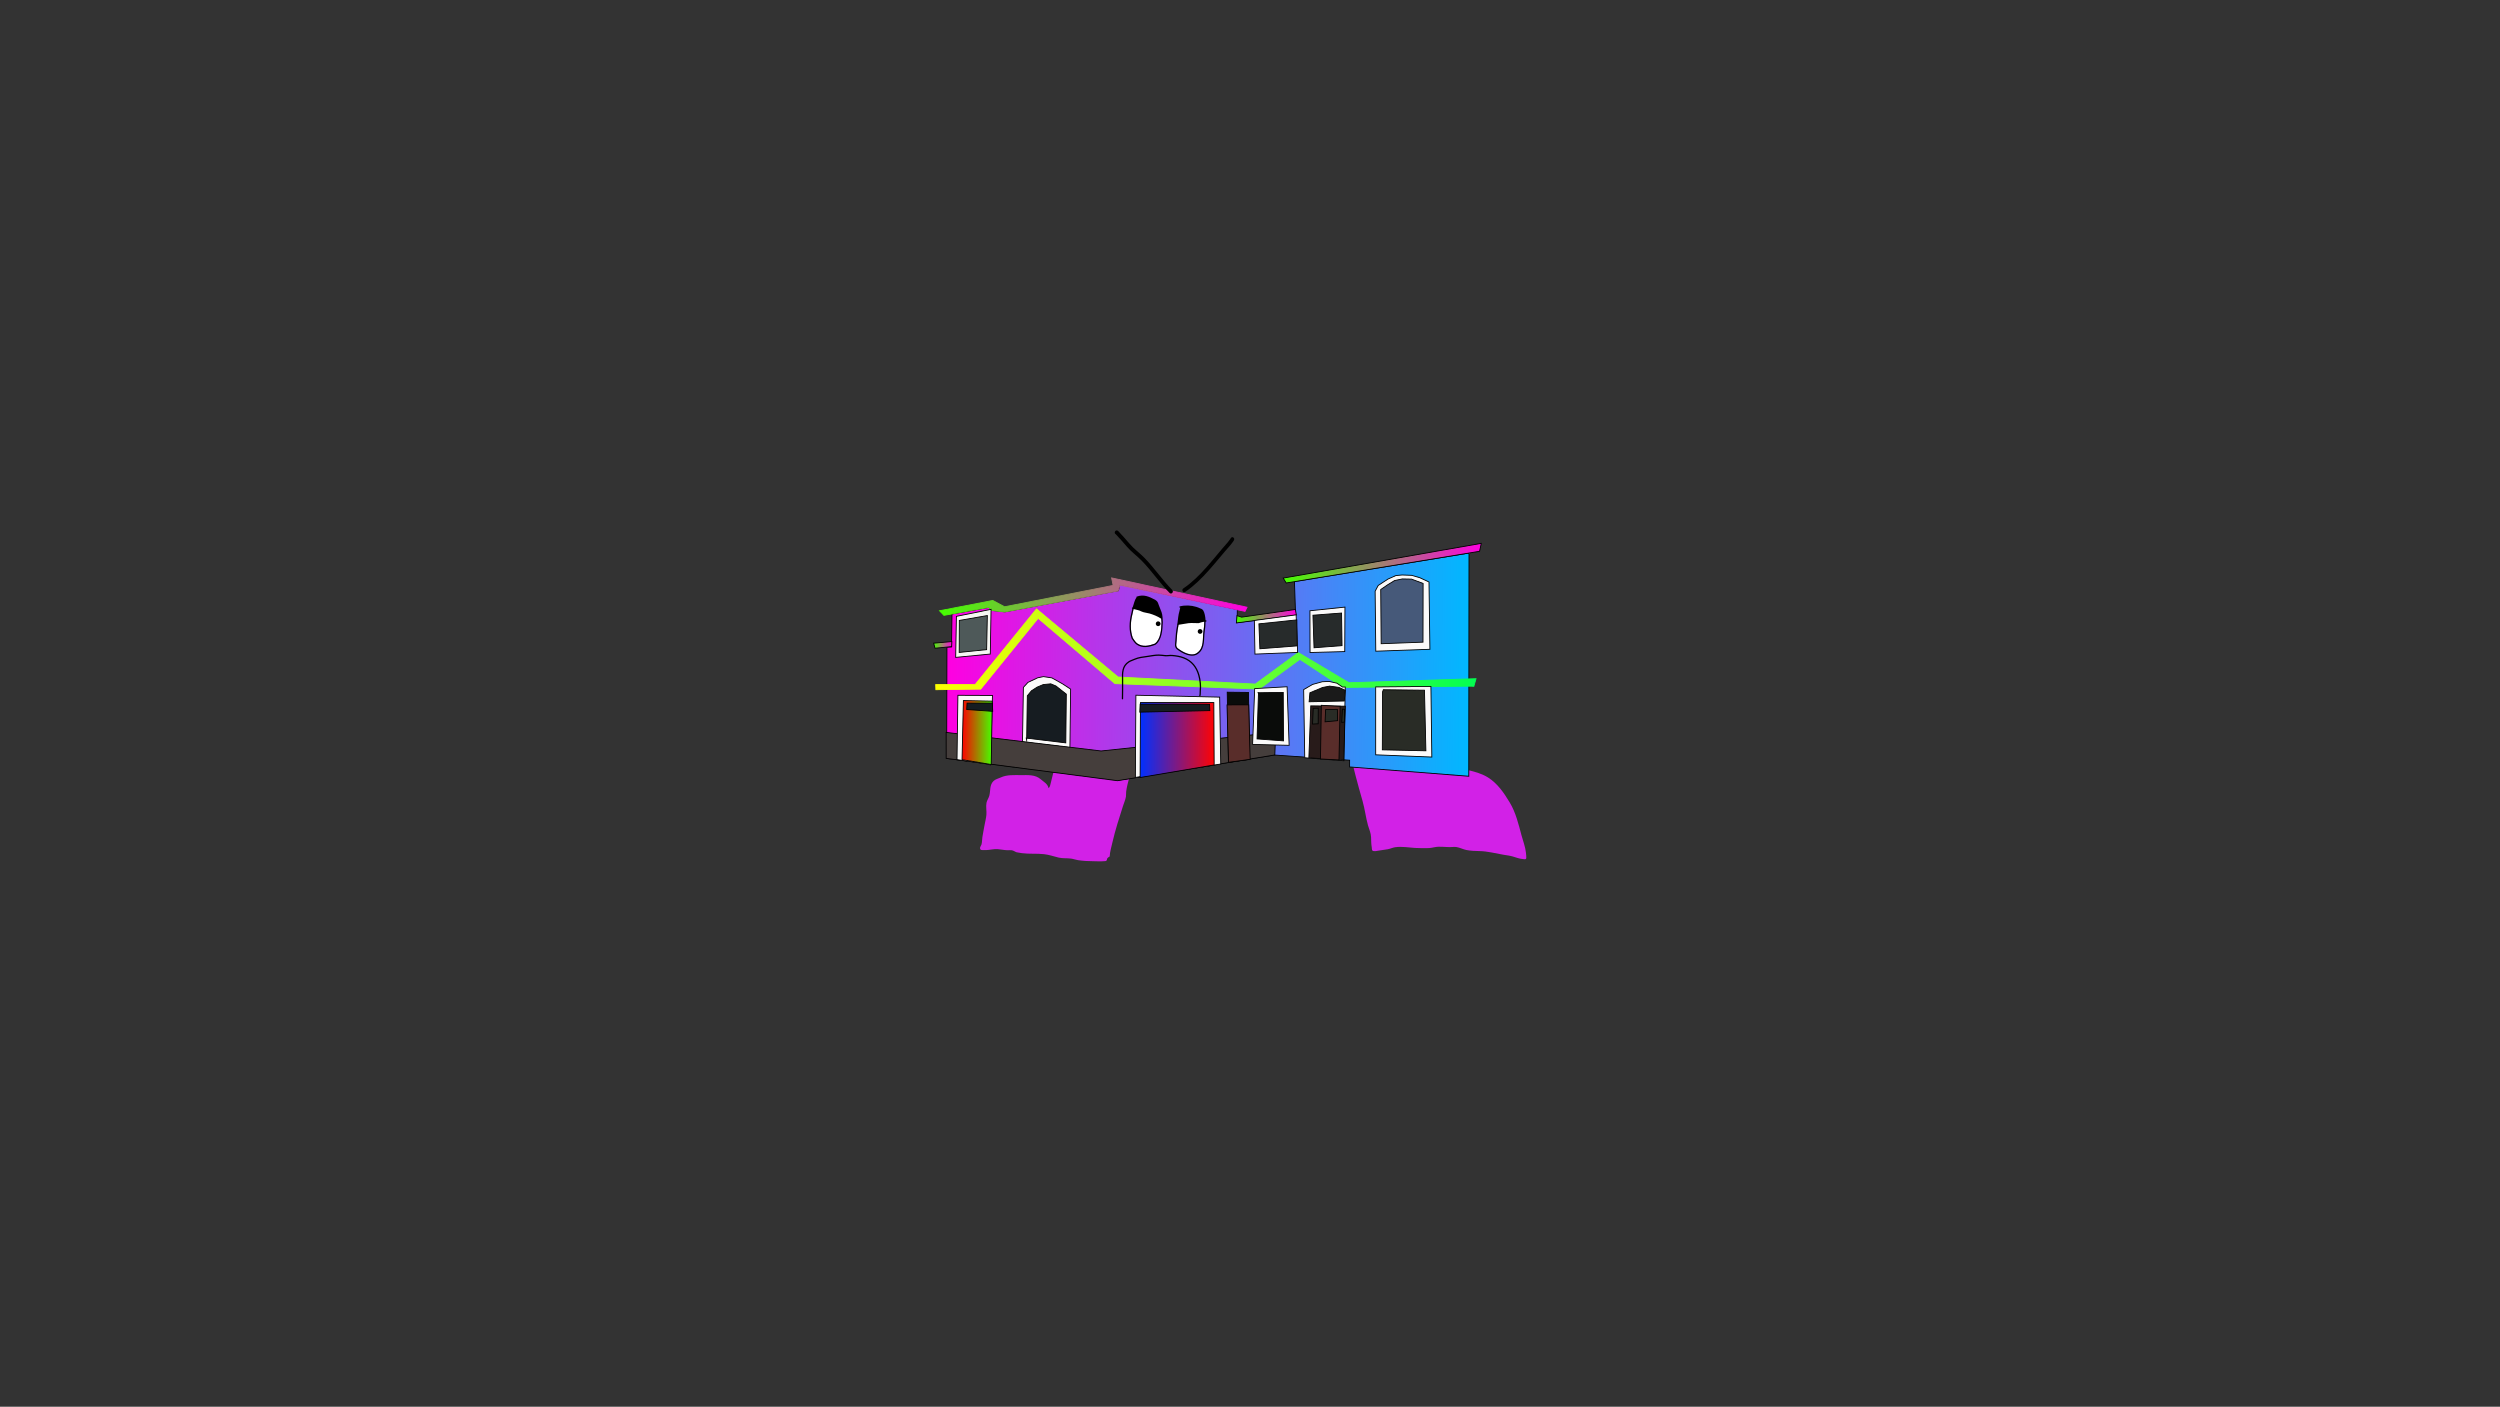 <svg version="1.1" xmlns="http://www.w3.org/2000/svg" xmlns:xlink="http://www.w3.org/1999/xlink" width="2878.25" height="1619.58" viewBox="0,0,2878.25,1619.58"><rect x="0" y="0" width="2878.25" height="1619.58" fill="#333333" stroke="none"/><defs><linearGradient x1="-27.258" y1="135.819" x2="574.198" y2="138.507" gradientUnits="userSpaceOnUse" id="color-1"><stop offset="0" stop-color="#ff00e1"/><stop offset="1" stop-color="#00b8ff"/></linearGradient><linearGradient x1="-42.467" y1="112.619" x2="-21.522" y2="112.712" gradientUnits="userSpaceOnUse" id="color-2"><stop offset="0" stop-color="#45ff00"/><stop offset="1" stop-color="#ff00e1"/></linearGradient><linearGradient x1="-39.936" y1="117.47" x2="582.119" y2="120.251" gradientUnits="userSpaceOnUse" id="color-3"><stop offset="0" stop-color="#feff00"/><stop offset="1" stop-color="#03ff51"/></linearGradient><linearGradient x1="-39.936" y1="117.47" x2="582.119" y2="120.251" gradientUnits="userSpaceOnUse" id="color-4"><stop offset="0" stop-color="#feff00"/><stop offset="1" stop-color="#03ff51"/></linearGradient><linearGradient x1="-35.616" y1="56.634" x2="318.379" y2="58.216" gradientUnits="userSpaceOnUse" id="color-5"><stop offset="0" stop-color="#45ff00"/><stop offset="1" stop-color="#ff00e1"/></linearGradient><linearGradient x1="-35.616" y1="56.634" x2="318.379" y2="58.216" gradientUnits="userSpaceOnUse" id="color-6"><stop offset="0" stop-color="#45ff00"/><stop offset="1" stop-color="#ff00e1"/></linearGradient><linearGradient x1="306.095" y1="79.458" x2="375.09" y2="79.767" gradientUnits="userSpaceOnUse" id="color-7"><stop offset="0" stop-color="#45ff00"/><stop offset="1" stop-color="#ff00e1"/></linearGradient><linearGradient x1="360.053" y1="18.052" x2="587.939" y2="19.07" gradientUnits="userSpaceOnUse" id="color-8"><stop offset="0" stop-color="#45ff00"/><stop offset="1" stop-color="#ff00e1"/></linearGradient><linearGradient x1="-9.626" y1="213.488" x2="24.871" y2="213.642" gradientUnits="userSpaceOnUse" id="color-9"><stop offset="0" stop-color="#ff0000"/><stop offset="1" stop-color="#45ff00"/></linearGradient><linearGradient x1="195.432" y1="222.017" x2="280.62" y2="222.398" gradientUnits="userSpaceOnUse" id="color-10"><stop offset="0" stop-color="#0030ff"/><stop offset="1" stop-color="#ff0303"/></linearGradient></defs><g transform="translate(1117.373,629.809)"><g data-paper-data="{&quot;isPaintingLayer&quot;:true}" fill-rule="nonzero" stroke-linejoin="miter" stroke-miterlimit="10" stroke-dasharray="" stroke-dashoffset="0" style="mix-blend-mode: normal"><path d="M-1117.373,989.77v-1619.58h2878.25v1619.58z" fill="none" stroke="#000000" stroke-width="0" stroke-linecap="butt"/><path d="M-1117.373,989.77v-1619.58h2878.25v1619.58z" fill="none" stroke="#000000" stroke-width="0" stroke-linecap="butt"/><path d="M490.053,168.742c2.806,-0.704 5.61,-1.407 8.407,-2.145c1.399,-0.369 3.009,-0.254 4.32,-0.795c-0.268,-1.767 -0.535,-3.534 -0.803,-5.301c0,0 -0.217,-1.433 1.216,-1.65c1.433,-0.217 1.65,1.216 1.65,1.216c0.128,0.846 0.256,1.693 0.385,2.539c0.168,-0.068 0.352,-0.106 0.544,-0.106c0.651,0 1.202,0.429 1.385,1.02l0.88,2.625c1.832,3.342 3.655,6.689 5.48,10.035c3.962,7.266 5.91,15.845 8.454,23.672c1.089,3.351 0.476,7.206 1.192,10.556c0.788,3.687 4.031,5.795 5.669,8.92c1.722,3.285 2.983,7.125 4.677,10.518c2.716,7.275 5.475,13.949 9.215,20.746c0.971,1.764 1.971,5.311 3.921,6.314c1.663,0.855 5.247,-2.094 6.68,-2.397c6.461,-1.368 14.486,0.549 20.56,2.532c7.712,1.989 15.091,4.012 21.931,8.294c10.911,6.831 18.389,17.852 24.897,28.655c7.085,11.761 10.157,25.004 13.685,38.168c1.746,6.513 4.388,13.145 5.05,19.853c0.101,1.048 0.735,6.34 0.154,6.918c-0.983,0.979 -2.772,0.327 -4.156,0.23c-3.597,-0.253 -7.681,-1.882 -11.149,-2.873c-3.69,-1.054 -6.978,-1.389 -10.717,-2.013c-9.577,-1.597 -18.261,-4.108 -28.089,-4.237c-4.909,-0.065 -9.845,-0.277 -14.68,-1.245c-3.745,-0.75 -7.324,-2.684 -11.042,-3.334c-2.492,-0.436 -5.561,0.019 -8.09,0.019c-5.347,0 -11.873,-1.014 -17.104,0.055c-3.162,0.646 -5.416,1.104 -8.771,1.104c-4.662,-0 -9.404,0.098 -14.057,-0.202c-7.448,-0.48 -15.262,-1.873 -22.745,-0.839c-2.803,0.387 -5.527,1.718 -8.306,2.268c-4.788,0.948 -9.694,1.308 -14.502,2.248c-1.142,-0.189 -2.612,0.258 -3.425,-0.566c-0.896,-0.907 -0.595,-2.481 -0.824,-3.736c-0.716,-3.923 -0.687,-7.73 -0.804,-11.689c-0.149,-5.04 -2.205,-8.839 -3.525,-13.585c-2.584,-9.291 -3.652,-18.943 -6.312,-28.253c-5.564,-19.473 -10.934,-39.066 -15.096,-58.896c-2.371,-11.298 -5.709,-22.827 -6.325,-34.39c-0.47,-8.819 0.684,-17.497 1.696,-26.23c0.201,-1.736 0.1,-8.185 1.14,-9.379c2.503,-2.871 6.684,-0.422 9.61,-0.267c4.128,0.218 8.171,1.006 12.21,1.837c1.076,-0.819 2.747,0.496 4.089,0.822c0.108,0.026 0.215,0.052 0.323,0.078c1.169,0.23 2.341,0.447 3.516,0.639c4.271,0.699 8.567,0.99 12.794,1.871c3.18,0.421 6.342,0.949 9.319,1.819c1.828,-0.499 3.652,-0.988 5.473,-1.445zM502.002,168.661c-2.79,0.794 -5.619,1.481 -8.432,2.187c-1.393,0.35 -2.791,0.718 -4.191,1.096c2.956,1.261 5.77,2.682 8.823,3.637c0.424,-0.516 1.152,-0.516 1.152,-0.516l0.121,0.074c0.825,-0.267 3.383,-1.346 4.626,-0.624c-0.307,-2.029 -0.615,-4.058 -0.922,-6.086c-0.401,0.064 -0.802,0.125 -1.177,0.232z" data-paper-data="{&quot;index&quot;:null}" fill="#d221e7" stroke="none" stroke-width="1" stroke-linecap="butt"/><path d="M119.003,175.812c1.288,0.664 0.624,1.952 0.624,1.952l-0.623,1.209c4.439,-0.816 8.829,-4.582 12.915,-6.22c4.725,-1.894 9.16,-1.99 13.988,-2.875c2.936,-0.539 4.844,-2.805 7.571,-3.733c3.782,-1.287 8.418,-1.073 12.235,-0.303c6.349,1.317 13.38,0.536 19.86,0.536c3.218,0 7.049,0.604 10.201,0.019c3.055,-0.567 5.533,-1.286 8.753,-1.162c1.285,0.049 2.856,-0.501 3.845,0.321c0.986,0.82 0.718,2.463 1.006,3.713c1.059,4.595 1.979,9.501 1.988,14.208c0,3.78 0.545,8.06 -0.014,11.793c-0.601,4.017 -3.787,6.967 -5.455,10.586c-1.143,2.482 -2.524,5.257 -3.425,7.833c-0.361,1.033 -0.998,4.832 -1.383,5.73c-0.76,1.772 -2.404,3.074 -3.151,4.852c-0.743,1.77 -0.549,3.835 -1.247,5.623c-1.38,3.534 -3.648,6.83 -5.108,10.401c-3.262,7.979 -6.395,16.059 -8.617,24.403c-1.436,5.39 -3.049,11.254 -3.778,16.781c-0.152,1.154 -0.062,4.792 -0.248,5.852c-0.657,3.746 -2.392,7.61 -3.54,11.239c-4.326,13.683 -8.735,27.102 -11.943,41.074c-1.26,5.485 -2.944,11.042 -3.268,16.658c-0.848,0.604 -1.903,0.993 -2.545,1.813c-0.658,0.842 -0.367,2.302 -1.199,2.974c-0.856,0.691 -2.148,0.504 -3.242,0.613c-3.804,0.376 -7.856,0.003 -11.68,0.003c-5.744,-0.001 -11.869,-0.318 -17.557,-1.172c-2.844,-0.427 -5.608,-1.508 -8.459,-1.877c-4.799,-0.621 -9.499,-0.002 -14.242,-1.175c-5.412,-1.353 -11.154,-3.289 -16.703,-3.9c-8.433,-0.927 -16.973,-0.027 -25.477,-1.157c-0.156,-0.021 -5.857,-0.973 -5.933,-0.995c-1.823,-0.532 -3.378,-1.847 -5.233,-2.252c-1.799,-0.393 -3.682,-0.07 -5.523,-0.118c-3.77,-0.101 -7.364,-0.99 -11.104,-1.269c-4.443,-0.331 -8.684,0.95 -13.102,1.083c-0.778,0.023 -5.855,0.196 -6.358,-0.336c-2.125,-2.254 0.246,-4.253 0.789,-6.089c0.766,-2.588 0.625,-5.753 1.033,-8.426c0.73,-4.781 1.72,-9.539 2.579,-14.299c0.67,-3.713 1.686,-7.533 2.042,-11.287c0.427,-4.513 -0.749,-9.508 0.107,-13.95c0.545,-2.829 2.51,-5.392 3.252,-8.172c1.592,-5.961 0.039,-12.271 4.94,-17.007c2.151,-2.079 5.568,-2.76 8.201,-4.013c7.181,-3.366 15.526,-2.702 23.284,-2.702c7.981,0 16.382,-0.769 22.71,4.726c3.615,3.139 8.086,5.23 9.075,10.317c1.663,-1.463 1.905,-3.349 2.417,-5.436c0.921,-3.753 1.853,-7.503 2.78,-11.254c3.2,-12.954 6.236,-25.945 9.136,-38.969c0.674,-2.697 1.701,-5.549 2.084,-8.301c0.799,-5.74 0.417,-11.822 2.208,-17.456c0.578,-1.819 1.972,-3.322 2.475,-5.163c0.241,-0.884 0.093,-5.45 0.287,-5.876c0.446,-0.982 1.736,-1.317 2.415,-2.155c1.153,-1.424 1.688,-3.254 2.527,-4.883l0.879,-1.705c0,0 0.664,-1.288 1.952,-0.624z" data-paper-data="{&quot;index&quot;:null}" fill="#d221e7" stroke="none" stroke-width="1" stroke-linecap="butt"/><g><path d="M374.634,187.16l0.639,-4.444l6.354,-45.576c0,0 11.805,-5.25 17.755,-4.802c5.713,0.431 17.26,7.441 17.26,7.441l-7.952,54.43l-33.454,-6.662l-1.485,0.324z" data-paper-data="{&quot;index&quot;:null}" fill="none" stroke="#000000" stroke-width="0" stroke-linecap="round"/><path d="M21.128,69.481l3.846,3.583l14.552,1.551l130.766,-24.373l1.517,-7.124l135.356,28.831l-0.291,15.152l67.338,-9.207l-1.281,-38.213l200.963,-32.797l-0.257,257.004l-137.219,-10.715l0.035,-7.725l-87.028,-6.034l-178.547,28.913l-198.362,-24.953l0.319,-128.222l5.281,-0.152l0.521,-37.84z" fill="url(#color-1)" stroke="#000000" stroke-width="1" stroke-linecap="round"/><path d="M-21.707,114.647l-19.193,1.85l-1.558,-5.815l20.954,-1.842z" fill="url(#color-2)" stroke="#000000" stroke-width="1" stroke-linecap="round"/><path d="M-40.119,158.348l45.411,0.027l70.662,-87.162l93.903,78.437l158.022,8.099l49.445,-36.213l58.281,34.671l146.374,-4.626l-2.503,8.789l-2.991,-0.189l-148.164,1.45l-49.182,-32.386l-46.796,34.289l-166.082,-6.287l-88.417,-75.244l-66.149,81.594l-51.574,0.65z" fill="url(#color-3)" stroke="url(#color-4)" stroke-width="1" stroke-linecap="round"/><path d="M21.178,69.384l-51.789,9.273l-5.081,-5.303l61.305,-11.871l13.52,7.277l125.034,-24.611l-1.722,-8.632l155.883,33.787l-2.309,4.742l-144.15,-30.214l-1.966,6.68l-130.797,24.233l-15.481,-1.829z" fill="url(#color-5)" stroke="url(#color-6)" stroke-width="1" stroke-linecap="round"/><path d="M306.802,78.933l5.272,1.784l61.996,-8.875l1.027,6.517l-69.037,9.02z" fill="url(#color-7)" stroke="#000000" stroke-width="1" stroke-linecap="round"/><path d="M359.974,35.74l228.069,-39.991l-1.977,9.144l-222.641,36.495z" fill="url(#color-8)" stroke="#000000" stroke-width="1" stroke-linecap="round"/><path d="M466.569,119.91l-0.747,-69.044l3.55,-6.673l11.298,-7.342l8.994,-4.008l7.219,-0.672l10.911,0.401l9.317,2.682l10.714,4.976l1.062,77.494z" fill="#fbfafa" stroke="#000000" stroke-width="1" stroke-linecap="round"/><path d="M472.768,111.313l-0.513,-62.398l7.945,-5.421l7.942,-4.893l8.985,-1.896l10.56,0.223l13.355,4.988l-0.126,67.588z" fill="#465979" stroke="#000000" stroke-width="1" stroke-linecap="round"/><path d="M430.837,120.366l-39.959,1.053l-0.137,-48.052l40.325,-4.22z" fill="#fbfafa" stroke="#000000" stroke-width="1" stroke-linecap="round"/><path d="M427.699,113.488l-32.221,2.496l-1.24,-37.496l32.925,-2.493z" fill="#272b2b" stroke="#000000" stroke-width="1" stroke-linecap="round"/><path d="M376.577,121.356l-49.116,1.893l-0.707,-38.726l48.08,-6.474z" fill="#fbfafa" stroke="#000000" stroke-width="1" stroke-linecap="round"/><path d="M376.082,113.785l-42.962,3.328l-1.104,-28.695l43.671,-4.557z" fill="#272b2b" stroke="#000000" stroke-width="1" stroke-linecap="round"/><path d="M59.882,221.235l0.971,-59.663l5.306,-5.785l11.112,-5.231l6.695,-1.378l9.674,1.451l11.763,6.565l9.828,6.38l-0.829,67.409l-54.887,-6.406z" fill="#fbfafa" stroke="#000000" stroke-width="1" stroke-linecap="round"/><path d="M64.63,222.312l0.756,-51.04l4.778,-5.787l6.531,-4.195l7.054,-2.961l8.628,-0.842l5.973,2.491l11.927,9.382l-0.603,56.101l-45.562,-5.484z" fill="#161c21" stroke="#000000" stroke-width="1" stroke-linecap="round"/><path d="M-28.088,213.405l178.424,21.391l200.969,-21.455l-0.996,26.045l-181.204,29.64l-197.169,-25.699z" fill="#453e3c" stroke="#000000" stroke-width="1" stroke-linecap="round"/><path d="M22.945,250.816l-4.219,-1.119l-34.3,-4.906l1.035,-74.096l39.778,0.178z" fill="#fbfafa" stroke="#000000" stroke-width="1" stroke-linecap="round"/><path d="M23.827,250.38l-33.593,-5.606l1.536,-68.021l33.263,0.677z" fill="url(#color-9)" stroke="#000000" stroke-width="1" stroke-linecap="round"/><path d="M25.509,189.135l-29.913,-2.07l0.385,-7.391l29.218,-0.045z" fill="#161c21" stroke="#000000" stroke-width="1" stroke-linecap="round"/><path d="M189.783,265.246l0.599,-94.647l96.444,2.191l1.24,77.01z" fill="#fbfafa" stroke="#000000" stroke-width="1" stroke-linecap="round"/><path d="M195.239,265.359l0.386,-86.332l84.485,0.026l0.383,71.814z" fill="url(#color-10)" stroke="#000000" stroke-width="1" stroke-linecap="round"/><path d="M275.492,188.316l-80.621,1.752l0.393,-9.151l79.908,0.181z" fill="#161c21" stroke="#000000" stroke-width="1" stroke-linecap="round"/><path d="M321.401,244.317l-24.481,3.411l-1.4,-80.619l24.464,0.285z" fill="#0a0c0a" stroke="#000000" stroke-width="1" stroke-linecap="round"/><path d="M321.928,244.408l-24.833,3.409l-1.817,-66.1l24.994,-0.064z" fill="#592d2a" stroke="#000000" stroke-width="1" stroke-linecap="round"/><path d="M327.133,162.982l37.324,-2.121l2.339,67.423l-42.062,-1.068z" fill="#fbfafa" stroke="#000000" stroke-width="1" stroke-linecap="round"/><path d="M330.455,167.749l29.572,-0.396l0.279,55.797l-30.44,-2.248l1.646,-53.324z" fill="#0a0c0a" stroke="#000000" stroke-width="1" stroke-linecap="round"/><path d="M384.772,242.62l-1.233,-78.506l10.235,-5.939l11.279,-3.118l7.746,-0.317l8.968,1.976l6.493,4.429l3.168,0.014l-1.611,84.874z" fill="#fbfafa" stroke="#000000" stroke-width="1" stroke-linecap="round"/><path d="M389.524,242.686l2.204,-59.834l39.777,0.354l-1.862,62.124z" fill="#281b1a" stroke="#000000" stroke-width="1" stroke-linecap="round"/><path d="M402.895,243.977l0.98,-61.776l21.644,1.153l-1.332,61.774z" fill="#592d2a" stroke="#000000" stroke-width="1" stroke-linecap="round"/><path d="M400.34,185.53l-0.08,17.953l-6.514,0.323l0.785,-18.126z" fill="#292c26" stroke="#000000" stroke-width="1" stroke-linecap="round"/><path d="M408.782,187.152l13.554,-0.291l0.294,13.026l-14.439,1.344z" fill="#292c26" stroke="#000000" stroke-width="1" stroke-linecap="round"/><path d="M430.367,201.506l-2.994,0.339l0.772,-15.134l2.463,0.187z" fill="#292c26" stroke="#000000" stroke-width="1" stroke-linecap="round"/><path d="M430.299,177.26l-40.486,0.875l0.926,-10.381l14.636,-6.095l8.103,-1.548l10.554,1.455l7.377,3.377z" fill="#1a1a1a" stroke="#000000" stroke-width="1" stroke-linecap="round"/><path d="M530.041,160.456l1.045,81.322l-64.629,-2.577l-0.003,-78.149z" fill="#fbfafa" stroke="#000000" stroke-width="1" stroke-linecap="round"/><path d="M475.284,164.26l47.344,0.564l1.624,69.752l-50.158,-1.104l0.299,-66.839z" fill="#292c26" stroke="#000000" stroke-width="1" stroke-linecap="round"/><path d="M23.621,71.707l-0.866,51.485l-39.852,3.848l0.847,-47.247z" fill="#f6f7f3" stroke="#000000" stroke-width="1" stroke-linecap="round"/><path d="M-12.881,84.469l32.232,-5.577l-0.811,39.196l-31.586,3.249z" fill="#4e5959" stroke="#000000" stroke-width="1" stroke-linecap="round"/><path d="M167.159,-14.782c-0.33,-0.181 -1.744,-1.087 -0.895,-2.955c0.957,-2.106 2.875,-1.222 2.875,-1.222l0.87,0.552c4.506,4.706 8.776,9.536 13.013,14.519c5.2,6.127 11.704,10.685 17.282,16.392c11.358,11.619 20.557,25.432 32.006,36.999c0,0 1.504,1.519 -0.024,3.224c-1.528,1.705 -3.032,0.186 -3.032,0.186c-11.461,-11.579 -20.668,-25.408 -32.04,-37.033c-5.643,-5.768 -12.182,-10.394 -17.454,-16.582c-4.107,-4.829 -8.244,-9.513 -12.603,-14.079z" data-paper-data="{&quot;index&quot;:null}" fill="#000000" stroke="none" stroke-width="1" stroke-linecap="butt"/><path d="M302.684,-10.911c1.726,1.348 0.509,3.228 0.509,3.228l-1.119,1.715c-0.917,1.201 -1.834,2.402 -2.751,3.603c-16.602,18.595 -31.699,40.221 -52.16,53.997c0,0 -1.794,1.205 -2.909,-0.769c-1.116,-1.974 0.678,-3.179 0.678,-3.179c20.119,-13.494 34.927,-34.925 51.248,-53.167c0.881,-1.156 1.763,-2.312 2.644,-3.468l0.918,-1.429c0,0 1.217,-1.879 2.944,-0.531z" data-paper-data="{&quot;index&quot;:null}" fill="#000000" stroke="none" stroke-width="1" stroke-linecap="butt"/><path d="M211.778,61.971c2.963,1.901 3.263,4.009 4.467,7.251c2.184,5.878 3.347,11.137 3.668,17.423c-0.321,8.04 -0.795,19.581 -7.831,24.641c-6.652,2.442 -13.753,4.121 -20.075,-0.205c-2.068,-1.415 -3.704,-4.265 -5.174,-6.28c-3.227,-8.781 -2.705,-18.75 -0.433,-27.685c0.882,-4.585 2.049,-8.929 3.558,-13.342c0.838,-2.451 1.438,-4.673 3.946,-5.604l0.621,-0.355c0,0 0.146,-0.086 0.257,-0.246c6.138,-1.232 11.399,1.415 16.994,4.401z" data-paper-data="{&quot;noHover&quot;:false,&quot;origItem&quot;:[&quot;Path&quot;,{&quot;applyMatrix&quot;:true,&quot;segments&quot;:[[[463.02145,118.92474],[11.94148,-3.76279],[-0.18782,0.34138]],[462.56327,119.46889],[[461.40637,120.30632],[0,0],[-4.78797,2.38894]],[[454.7767,132.28436],[1.14195,-5.05316],[-2.05618,9.09862]],[[450.59007,159.5336],[0.77318,-9.30587],[-2.60543,18.25199]],[[457.33707,214.37126],[-8.29546,-16.77166],[3.35404,3.69263]],[[468.94246,225.73925],[-4.41495,-2.37184],[13.49664,7.25079]],[[508.8316,221.85864],[-12.70549,6.27955],[12.90926,-11.56875]],[[519.07651,171.27858],[1.08192,16.05697],[-1.9841,-12.43181]],[[508.09898,137.49402],[5.59959,11.22069],[-3.08854,-6.18895]],[[497.69355,124.0439],[6.29819,3.14621],[-11.7641,-4.74133]]],&quot;closed&quot;:true}]}" fill="#ffffff" stroke="none" stroke-width="0.5" stroke-linecap="butt"/><path d="M263.998,72.061c2.955,0.632 3.567,3.314 4.221,5.94c1.518,6.097 0.908,12.622 -0.001,18.751c-1.217,8.21 0.737,18.665 -6.476,24.419c-6.592,6.185 -17.857,-0.401 -23.392,-4.717c-2.419,-2.422 -1.304,-5.065 -1.148,-8.205c0.286,-5.767 0.873,-11.52 1.977,-17.183c1.074,-5.52 1.067,-11.536 2.751,-16.886c0.269,-0.855 0.635,-4.505 1.484,-4.901c0.013,-0.006 0.025,-0.012 0.038,-0.017c0.375,-0.067 0.754,-0.129 1.133,-0.182c0.269,-0.012 0.54,-0.026 0.796,-0.088l0.141,-0.031c6.247,-0.697 12.963,0.418 18.476,3.1z" data-paper-data="{&quot;noHover&quot;:false,&quot;origItem&quot;:[&quot;Path&quot;,{&quot;applyMatrix&quot;:true,&quot;segments&quot;:[[[566.35295,130.72043],[12.27227,-2.72292],[0,0]],[[566.08002,130.81116],[0,0],[-0.49701,0.17916]],[[564.51821,131.15611],[0.53239,-0.0809],[-0.7424,0.18804]],[[562.30763,131.75969],[0.73107,-0.21435],[-0.02414,0.0137]],[[562.23565,131.80185],[0.02385,-0.01442],[-1.60395,0.96966]],[[560.34435,141.85964],[0.35189,-1.75725],[-2.20257,10.99907]],[[558.52911,175.96742],[0.95361,-11.20702],[-0.98546,11.49706]],[[558.25012,210.46726],[-0.66539,-11.52947],[0.36236,6.27868]],[[562.26585,226.51965],[-5.32806,-4.29887],[11.93061,7.39711]],[[609.69817,230.88926],[-11.78467,13.70908],[13.11047,-12.98617]],[[617.29234,181.04419],[-0.66268,16.58674],[0.49649,-12.38105]],[[613.32811,143.83386],[4.32361,11.79936],[-1.86229,-5.08228]],[[603.68782,132.93587],[6.0106,0.62561],[-11.53671,-4.15555]]],&quot;closed&quot;:true}]}" fill="#ffffff" stroke="none" stroke-width="0.5" stroke-linecap="butt"/><path d="M213.283,88.017c0.162,-1.51 1.518,-2.603 3.028,-2.44c1.51,0.162 2.603,1.518 2.44,3.028c-0.162,1.51 -1.518,2.603 -3.028,2.44c-1.51,-0.162 -2.603,-1.518 -2.44,-3.028z" fill="#000000" stroke="none" stroke-width="0.5" stroke-linecap="butt"/><path d="M261.565,96.89c0.162,-1.51 1.518,-2.603 3.028,-2.44c1.51,0.162 2.603,1.518 2.44,3.028c-0.162,1.51 -1.518,2.603 -3.028,2.44c-1.51,-0.162 -2.603,-1.518 -2.44,-3.028z" fill="#000000" stroke="none" stroke-width="0.5" stroke-linecap="butt"/><path d="M174.928,175.38c-0.75,0 -0.75,-0.75 -0.75,-0.75v-0.128c0,-7.126 0.28,-14.255 0.108,-21.381c-0.203,-8.44 -0.37,-16.456 7.518,-21.562c1.959,-1.268 4.345,-1.928 6.456,-2.9c4.772,-2.19 10.299,-2.753 15.456,-3.476c4.343,-0.61 8.544,-1.549 12.953,-1.512c2.569,0.022 4.975,0.39 7.512,0.637c2.618,0.255 5.228,-0.408 7.862,-0.198c4.593,0.366 9.386,1.115 13.683,2.785c9.551,3.744 15.104,10.834 17.875,20.529c1.632,5.73 2.29,12.663 1.629,18.607c-0.193,1.739 0.079,3.579 -0.456,5.241c0,0 -0.237,0.712 -0.949,0.474c-0.712,-0.237 -0.474,-0.949 -0.474,-0.949c0.522,-1.495 0.212,-3.347 0.389,-4.933c0.638,-5.745 0.006,-12.491 -1.581,-18.029c-2.634,-9.22 -7.843,-16.023 -16.976,-19.543c-4.16,-1.618 -8.812,-2.334 -13.258,-2.688c-2.635,-0.21 -5.242,0.45 -7.867,0.198c-2.502,-0.24 -4.867,-0.611 -7.401,-0.632c-4.332,-0.036 -8.463,0.898 -12.732,1.498c-5.001,0.703 -10.412,1.219 -15.038,3.354c-2.038,0.938 -4.378,1.565 -6.266,2.795c-7.388,4.813 -7.025,12.36 -6.835,20.268c0.171,7.138 -0.108,14.279 -0.108,21.417v0.128c0,0 0,0.75 -0.75,0.75z" fill="#000000" stroke="none" stroke-width="0.5" stroke-linecap="butt"/><path d="M185.78,70.341c0,-0.75 0.75,-0.75 0.75,-0.75l0.109,0.008c0.566,-2.095 1.204,-4.173 1.926,-6.267c0.679,-1.967 1.274,-3.75 2.53,-5.044h0c-0.057,-0.067 -0.108,-0.153 -0.148,-0.261c-0.262,-0.703 0.441,-0.965 0.441,-0.965c8.009,-2.886 14.131,-0.028 21.13,3.66c2.791,1.794 3.083,2.835 4.16,5.93c0.983,2.824 2.286,5.598 3.274,8.415c1.274,3.632 1.22,7.791 1.413,11.567c-0.342,8.703 -0.945,20.518 -8.595,25.93c-7.105,2.679 -14.869,4.41 -21.602,-0.301c-2.258,-1.58 -4.034,-4.563 -5.623,-6.794c-3.42,-9.084 -2.921,-19.383 -0.562,-28.655c0.376,-1.961 0.8,-3.877 1.28,-5.773c-0.215,-0.073 -0.482,-0.254 -0.482,-0.701zM219.122,82.267c-3.602,-2.435 -8.909,-4.575 -13.146,-5.776c-3.053,-0.866 -6.548,-1.005 -9.396,-2.406c-2.484,-1.437 -5.947,-1.902 -8.856,-2.685c-0.479,1.884 -0.903,3.789 -1.278,5.741c-2.272,8.934 -2.806,18.841 0.421,27.622c1.47,2.015 3.093,4.857 5.161,6.272c6.322,4.327 13.386,2.647 20.038,0.204c7.036,-5.061 7.477,-16.557 7.798,-24.597c-0.075,-1.465 -0.195,-2.873 -0.362,-4.244c-0.216,-0.022 -0.38,-0.132 -0.38,-0.132z" fill="#000000" stroke="none" stroke-width="0.5" stroke-linecap="butt"/><path d="M271.662,85.111c0,0.75 -0.75,0.75 -0.75,0.75h-0.128c-0.061,-0.002 -0.125,-0.003 -0.189,-0.003c0.027,3.726 -0.404,7.474 -0.943,11.113c-1.294,8.725 0.649,19.117 -6.946,25.289c-7.335,6.661 -19.094,0.168 -25.324,-4.726c-2.845,-2.92 -1.826,-5.632 -1.638,-9.366c0.294,-5.845 0.891,-11.633 2.011,-17.372c0.092,-0.469 0.176,-0.941 0.253,-1.416c-0.106,-0.102 -0.189,-0.255 -0.208,-0.483c-0.035,-0.425 0.191,-0.629 0.393,-0.725c0.688,-4.81 0.893,-9.824 2.33,-14.397c0.324,-1.032 0.485,-2.712 0.979,-4.044c-0.047,0.012 -0.095,0.024 -0.142,0.036c0,0 -0.726,0.187 -0.913,-0.54c-0.187,-0.726 0.54,-0.913 0.54,-0.913c0.658,-0.169 1.327,-0.317 2.004,-0.444c0.316,-0.122 0.666,-0.153 1.021,-0.174c0.426,-0.066 0.855,-0.123 1.286,-0.172l0.118,-0.026c0,0 0.099,-0.022 0.233,-0.012l-0,0c6.387,-0.663 13.229,0.452 18.828,3.204c3.469,0.819 4.393,3.855 5.167,6.985c0.543,2.196 0.822,4.436 0.916,6.691c0.077,-0.003 0.152,-0.006 0.225,-0.007h0.128c0,0 0.75,0 0.75,0.75zM262.715,87.643c-3.937,0.046 -7.794,-0.427 -11.743,0.009c-3.84,0.424 -7.609,1.423 -11.466,1.843c-0.085,0.533 -0.177,1.062 -0.279,1.588c-1.105,5.663 -1.698,11.369 -1.984,17.136c-0.156,3.141 -1.281,5.773 1.138,8.195c5.535,4.315 16.755,10.894 23.346,4.709c7.212,-5.755 5.225,-16.163 6.441,-24.373c0.522,-3.522 0.952,-7.163 0.935,-10.779c-2.134,0.285 -4.893,1.051 -6.388,1.672z" fill="#000000" stroke="none" stroke-width="0.5" stroke-linecap="butt"/></g></g></g></svg>
